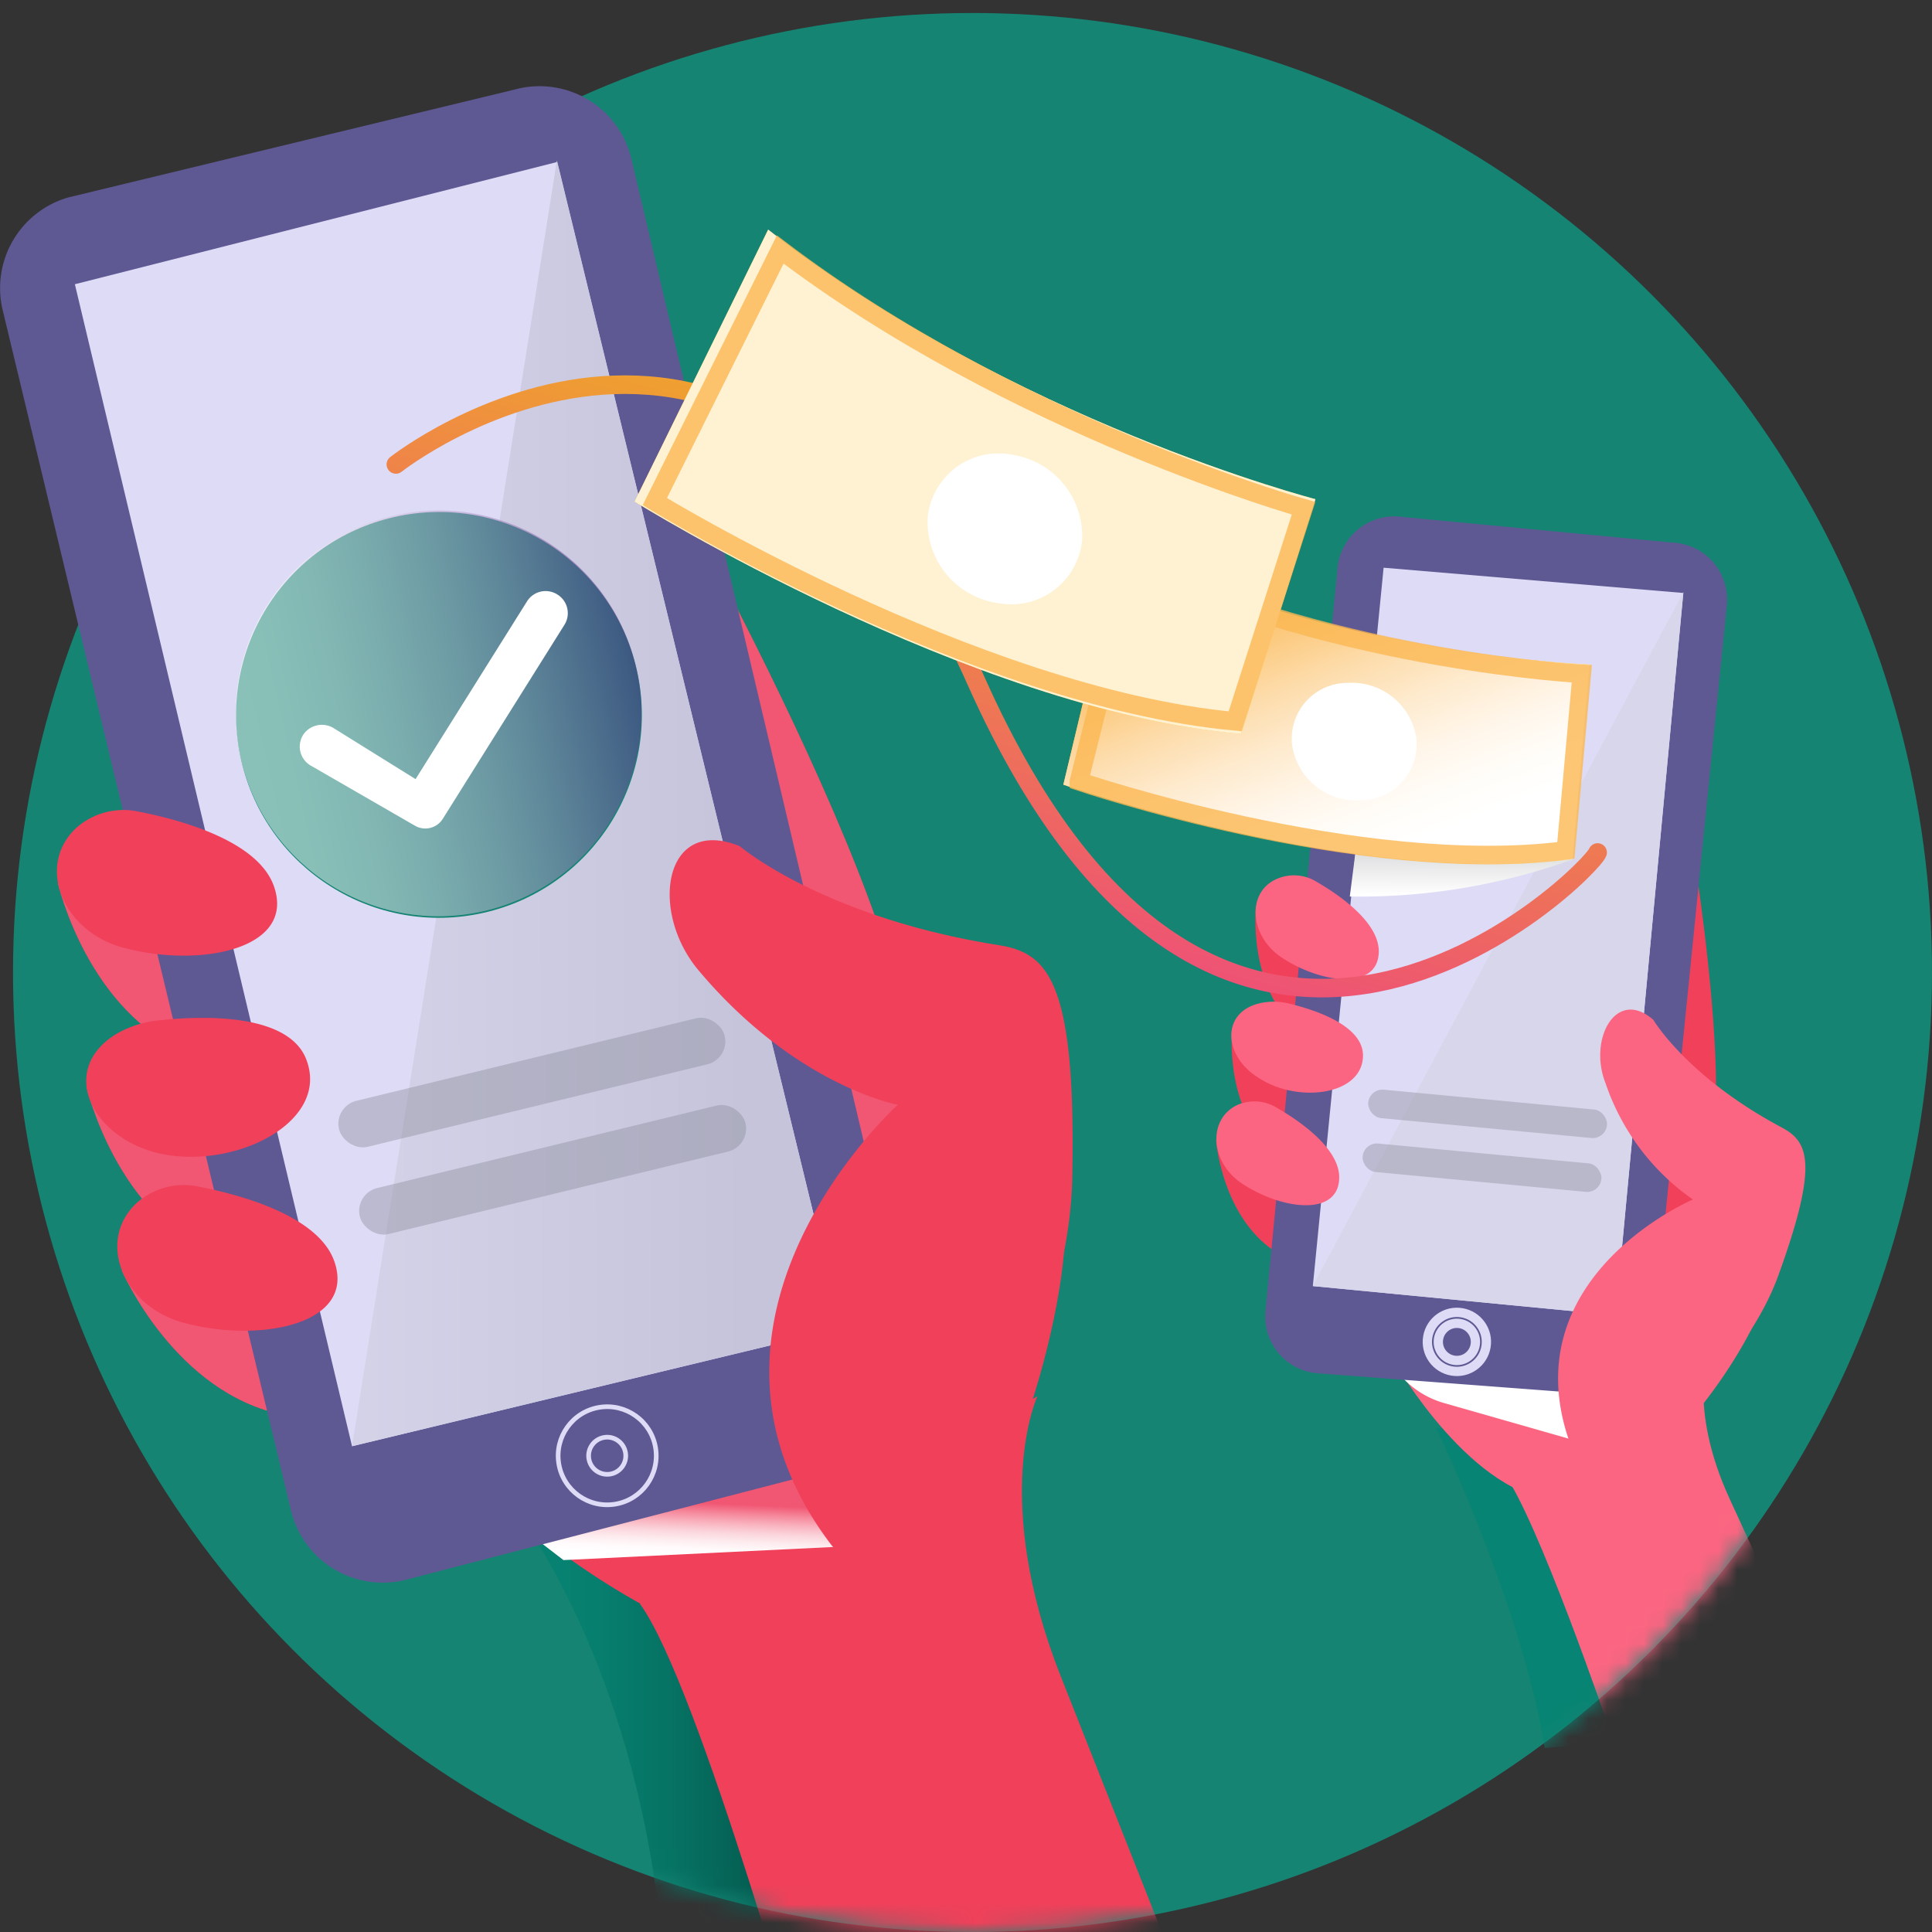 <svg width="104" height="104" viewBox="0 0 104 104" xmlns="http://www.w3.org/2000/svg" xmlns:xlink="http://www.w3.org/1999/xlink"><rect x="0" y="0" width="104" height="104" fill="#333333" stroke="none"/><title>transfer-success</title><defs><circle id="a" cx="52.35" cy="52.35" r="51.65"/><linearGradient x1="0%" y1="49.978%" x2="100.06%" y2="49.978%" id="c"><stop stop-color="#078473" offset="0%"/><stop stop-color="#077F6F" offset="24%"/><stop stop-color="#067263" offset="50%"/><stop stop-color="#045C50" offset="78%"/><stop stop-color="#03453C" offset="100%"/></linearGradient><linearGradient x1="12230%" y1="-571%" x2="13206%" y2="-571%" id="d"><stop stop-color="#078473" offset="0%"/><stop stop-color="#077F6F" offset="24%"/><stop stop-color="#067263" offset="50%"/><stop stop-color="#045C50" offset="78%"/><stop stop-color="#03453C" offset="100%"/></linearGradient><linearGradient x1="45.874%" y1="93.903%" x2="54.052%" y2="38.998%" id="e"><stop stop-color="#FFF" offset="0%"/><stop stop-color="#FFFAFB" offset="13%"/><stop stop-color="#FDECEF" offset="29%"/><stop stop-color="#FBD5DC" offset="46%"/><stop stop-color="#F9B4C0" offset="63%"/><stop stop-color="#F58A9D" offset="81%"/><stop stop-color="#F15773" offset="100%"/><stop stop-color="#F15672" offset="100%"/></linearGradient><linearGradient x1="10296.11%" y1="-23990%" x2="10876.993%" y2="-23456%" id="f"><stop stop-color="#FFF" offset="0%"/><stop stop-color="#FFFAFB" offset="13%"/><stop stop-color="#FDECEF" offset="29%"/><stop stop-color="#FBD5DC" offset="46%"/><stop stop-color="#F9B4C0" offset="63%"/><stop stop-color="#F58A9D" offset="81%"/><stop stop-color="#F15773" offset="100%"/><stop stop-color="#F15672" offset="100%"/></linearGradient><linearGradient x1="11156%" y1="-15742.019%" x2="11587%" y2="-15381.058%" id="g"><stop stop-color="#FFF" offset="0%"/><stop stop-color="#FFFAFB" offset="13%"/><stop stop-color="#FDECEF" offset="29%"/><stop stop-color="#FBD5DC" offset="46%"/><stop stop-color="#F9B4C0" offset="63%"/><stop stop-color="#F58A9D" offset="81%"/><stop stop-color="#F15773" offset="100%"/><stop stop-color="#F15672" offset="100%"/></linearGradient><linearGradient x1="11322%" y1="-14871.973%" x2="11527%" y2="-14468.303%" id="h"><stop stop-color="#FFF" offset="0%"/><stop stop-color="#FFFAFB" offset="13%"/><stop stop-color="#FDECEF" offset="29%"/><stop stop-color="#FBD5DC" offset="46%"/><stop stop-color="#F9B4C0" offset="63%"/><stop stop-color="#F58A9D" offset="81%"/><stop stop-color="#F15773" offset="100%"/><stop stop-color="#F15672" offset="100%"/></linearGradient><linearGradient x1="15018%" y1="-375.036%" x2="14574%" y2="-342.205%" id="i"><stop stop-color="#FFF" offset="0%"/><stop stop-color="#FFFAFB" offset="13%"/><stop stop-color="#FDECEF" offset="29%"/><stop stop-color="#FBD5DC" offset="46%"/><stop stop-color="#F9B4C0" offset="63%"/><stop stop-color="#F58A9D" offset="81%"/><stop stop-color="#F15773" offset="100%"/><stop stop-color="#F15672" offset="100%"/></linearGradient><linearGradient x1="-20.693%" y1="50.381%" x2="80.539%" y2="49.454%" id="j"><stop stop-color="#D8D6EB" offset="0%"/><stop stop-color="#C5C4DB" offset="100%"/></linearGradient><linearGradient x1="0%" y1="50%" x2="99.954%" y2="50%" id="k"><stop stop-color="#FFF" offset="0%"/><stop stop-color="#FBFAFC" offset="12%"/><stop stop-color="#F1ECF5" offset="26%"/><stop stop-color="#E0D5E9" offset="40%"/><stop stop-color="#C8B4D7" offset="56%"/><stop stop-color="#A98AC1" offset="72%"/><stop stop-color="#8457A6" offset="88%"/><stop stop-color="#652D90" offset="100%"/></linearGradient><linearGradient x1="6647%" y1="43667%" x2="7674%" y2="43667%" id="l"><stop stop-color="#FFF" offset="0%"/><stop stop-color="#FFFAFB" offset="13%"/><stop stop-color="#FDECEF" offset="29%"/><stop stop-color="#FBD5DC" offset="46%"/><stop stop-color="#F9B4C0" offset="63%"/><stop stop-color="#F58A9D" offset="81%"/><stop stop-color="#F15773" offset="100%"/><stop stop-color="#F15672" offset="100%"/></linearGradient><linearGradient x1="6152%" y1="41220%" x2="7785%" y2="41220%" id="m"><stop stop-color="#D8D6EB" offset="0%"/><stop stop-color="#C5C4DB" offset="100%"/></linearGradient><linearGradient x1="48.164%" y1="96.843%" x2="53.183%" y2="-126.496%" id="n"><stop stop-color="#FFF" offset="0%"/><stop stop-color="#A6A8AB" offset="100%"/></linearGradient><linearGradient x1="71.175%" y1="83.523%" x2="31.067%" y2="15.658%" id="o"><stop stop-color="#FFF" offset="0%"/><stop stop-color="#FFFDF9" offset="12%"/><stop stop-color="#FFF6EA" offset="28%"/><stop stop-color="#FEEBCF" offset="46%"/><stop stop-color="#FDDCAB" offset="65%"/><stop stop-color="#FCC97D" offset="84%"/><stop stop-color="#FBB853" offset="100%"/></linearGradient><linearGradient x1="999.839%" y1="87157%" x2="1288.429%" y2="85901%" id="p"><stop stop-color="#FFF" offset="0%"/><stop stop-color="#FFFDF9" offset="12%"/><stop stop-color="#FFF6EA" offset="28%"/><stop stop-color="#FEEBCF" offset="46%"/><stop stop-color="#FDDCAB" offset="65%"/><stop stop-color="#FCC97D" offset="84%"/><stop stop-color="#FBB853" offset="100%"/></linearGradient><linearGradient x1="59.626%" y1="16.543%" x2="40.628%" y2="78.789%" id="q"><stop stop-color="#F0B81B" offset="0%"/><stop stop-color="#ED3D87" offset="100%"/></linearGradient><linearGradient x1="1152.21%" y1="43154%" x2="-40.044%" y2="44795%" id="r"><stop stop-color="#FFF" offset="0%"/><stop stop-color="#FFFDF9" offset="12%"/><stop stop-color="#FFF6EA" offset="28%"/><stop stop-color="#FEEBCF" offset="46%"/><stop stop-color="#FDDCAB" offset="65%"/><stop stop-color="#FCC97D" offset="84%"/><stop stop-color="#FBB853" offset="100%"/></linearGradient><linearGradient x1="89.749%" y1="44721%" x2="992.499%" y2="43150%" id="s"><stop stop-color="#FFF" offset="0%"/><stop stop-color="#FFFDF9" offset="12%"/><stop stop-color="#FFF6EA" offset="28%"/><stop stop-color="#FEEBCF" offset="46%"/><stop stop-color="#FDDCAB" offset="65%"/><stop stop-color="#FCC97D" offset="84%"/><stop stop-color="#FBB853" offset="100%"/></linearGradient></defs><g fill="none" fill-rule="evenodd"><mask id="b" fill="#fff"><use xlink:href="#a"/></mask><use fill="#158473" fill-rule="nonzero" xlink:href="#a"/><g mask="url(#b)" fill-rule="nonzero"><path d="M.91 9.52s6.19 8 7.65 22.31l9.12-.33S12.8 9.52.91 9.52z" fill="url(#c)" transform="translate(27 72)"/><path d="M55.84 75.17s-2.54 5.45 1.27 15.09l6.72 17-20 5.71s-6.21-22.32-9.38-26.63l21.39-11.17z" fill="#F1405A"/><path d="M50.31 4.89s4.64 9.61 5.84 17.21l4.85-.44S56.65 4.54 50.31 4.89z" fill="url(#d)" transform="translate(27 72)"/><path d="M92 72.69s-1.19 3 1.11 8l4.08 8.87-10.52 3.62s-4-11.72-5.77-13.93L92 72.69z" fill="#FC6581"/></g><g><g transform="translate(0 4)"><path d="M28.1 77.93s10.56 9.22 17.93 6.75c7.37-2.47 11.21-17 11.3-22.3.09-5.3-29.23 15.55-29.23 15.55z" fill="#F1405A" fill-rule="nonzero"/><path fill="url(#e)" fill-rule="nonzero" style="mix-blend-mode:multiply" d="M42.33 74.91l3.04 4.34-15.04.73-2.36-1.82z"/><path d="M6.56 64.39S9.4 71 15.28 72.16L16.36 70l-2.93-7.47-6.87 1.86z" fill="#F1405A" fill-rule="nonzero"/><path d="M6.56 64.39S9.4 71 15.28 72.16L16.36 70l-2.93-7.47-6.87 1.86z" fill="url(#f)" fill-rule="nonzero" style="mix-blend-mode:multiply"/><path d="M3.12 43.53s1.58 7 7.16 9.23l1.45-1.91L10.21 43l-7.09.53zM4.65 54.46s1.58 7 7.16 9.23l1.45-1.91-1.52-7.87-7.09.55z" fill="#F1405A" fill-rule="nonzero"/><path d="M3.12 43.53s1.58 7 7.16 9.23l1.45-1.91L10.21 43l-7.09.53z" fill="url(#g)" fill-rule="nonzero" style="mix-blend-mode:multiply"/><path d="M4.65 54.46s1.58 7 7.16 9.23l1.45-1.91-1.52-7.87-7.09.55z" fill="url(#h)" fill-rule="nonzero" style="mix-blend-mode:multiply"/><path d="M32.88 16.23S48 42.11 49.08 53c1.08 10.89-10.76 9-10.76 9l-5.44-45.77z" fill="#F1405A" fill-rule="nonzero"/><path d="M32.88 16.23S48 42.11 49.08 53c1.08 10.89-10.76 9-10.76 9l-5.44-45.77z" fill="url(#i)" fill-rule="nonzero" style="mix-blend-mode:multiply"/><path d="M15.66 77.29L.13 12.63a5.08 5.08 0 0 1 3.54-6l24-5.8A5.08 5.08 0 0 1 34 4.6l15.2 64.29a5.08 5.08 0 0 1-3.64 6L22 81a5.08 5.08 0 0 1-6.34-3.71z" fill="#5E5993" fill-rule="nonzero"/><path fill="#DDDBF6" fill-rule="nonzero" d="M4.03 11.3l25.96-6.58 15.3 62.78-26.34 6.35z"/><path fill="url(#j)" fill-rule="nonzero" d="M29.98 4.63L45.29 67.5l-26.34 6.35z"/><circle stroke="#DDDBF6" stroke-width=".25" transform="rotate(-9.43 32.685 74.364)" cx="32.685" cy="74.364" r="2.64"/><circle stroke="#DDDBF6" stroke-width=".25" transform="rotate(-9.43 32.685 74.364)" cx="32.685" cy="74.364" r="1"/><rect fill="#8B8A99" fill-rule="nonzero" opacity=".4" style="mix-blend-mode:multiply" transform="rotate(-13.65 28.63 54.274)" x="17.95" y="52.999" width="21.36" height="2.55" rx="1.27"/><rect fill="#8B8A99" fill-rule="nonzero" opacity=".4" style="mix-blend-mode:multiply" transform="rotate(-13.65 29.748 58.97)" x="19.068" y="57.695" width="21.36" height="2.55" rx="1.27"/><path d="M39.82 41.55s4.48 3.82 13.9 5.32c2.65.42 4.22 1.81 4 12.55C57.5 70.16 48.38 84 44.68 79.07c-9.09-12.1 3.65-23.6 3.65-23.6s-5.49-1-10.73-7.24c-2.67-3.17-1.87-8.34 2.22-6.68zM6.31 51.63a5.69 5.69 0 0 1 2.31-.71c2.11-.23 7-.45 7.9 2.2 1.21 3.41-4.19 6-8.26 4.89-3.5-1.01-5.05-4.54-1.95-6.38zM7.35 60.76a3.83 3.83 0 0 1 3.36-.88c2.21.43 6.4 1.55 7.28 4 1.21 3.41-4 4.44-8.11 3.32-3.21-.85-4.73-4.36-2.53-6.44zM4.1 40.57a3.83 3.83 0 0 1 3.36-.88c2.21.43 6.4 1.55 7.28 4 1.21 3.41-4 4.44-8.11 3.32-3.21-.85-4.73-4.37-2.53-6.44z" fill="#F1405A" fill-rule="nonzero"/><circle fill="#158473" fill-rule="nonzero" transform="rotate(-12.81 23.629 34.484)" cx="23.629" cy="34.484" r="10.92"/><circle fill="url(#k)" fill-rule="nonzero" opacity=".5" style="mix-blend-mode:multiply" transform="rotate(-12.81 23.61 34.4)" cx="23.609" cy="34.401" r="10.92"/><path d="M22.34 40.45c.52.3 1.185.132 1.5-.38l6.54-10.43A1.18 1.18 0 0 0 30 28a1.18 1.18 0 0 0-1.63.37l-6 9.57L18 35.22a1.22 1.22 0 0 0-1.56.18 1.18 1.18 0 0 0 .25 1.79l5.65 3.26z" fill="#FFF" fill-rule="nonzero"/><path d="M75.1 69.37s4.21 7.35 8.91 7.39c4.7.04 9.75-7.5 10.85-10.51 1.1-3.01-19.76 3.12-19.76 3.12z" fill="#FC6581" fill-rule="nonzero"/><path d="M83.82 70.44l.89 3.08-7-2a4.91 4.91 0 0 1-2.72-2l8.83.92z" fill="url(#l)" fill-rule="nonzero" style="mix-blend-mode:multiply"/><path d="M65.46 57.38s.32 4.34 3.45 6.16l1-1-.2-4.84-4.25-.32zM67.61 44.79s-.48 4.33 2.27 6.68l1.21-.8.69-4.8-4.17-1.08z" fill="#F1405A" fill-rule="nonzero"/><path d="M66.33 51.34s-.48 4.33 2.27 6.66l1.21-.8.69-4.8-4.17-1.06zM90 35.07s3.53 17.76 2 24.19c-1.53 6.43-7.92 3-7.92 3L90 35.07z" fill="#F1405A" fill-rule="nonzero"/><path d="M68.12 66.55l3.88-40a3.07 3.07 0 0 1 3.22-2.75l14.84 1.41a3.07 3.07 0 0 1 2.89 3.44l-4 39.7a3.07 3.07 0 0 1-3.25 2.69L71 69.93a3.07 3.07 0 0 1-2.88-3.38z" fill="#5E5993" fill-rule="nonzero"/><path fill="#DDDBF6" fill-rule="nonzero" d="M74.48 26.56l16.13 1.36-3.64 38.88-16.3-1.57z"/><path fill="url(#m)" fill-rule="nonzero" d="M90.62 27.87L86.97 66.8l-16.3-1.57z"/><path d="M84.66 42.26a33.84 33.84 0 0 1-12 2L73 41.6l11.66.66z" fill="url(#n)" fill-rule="nonzero" style="mix-blend-mode:multiply"/><circle stroke="#DDDBF6" stroke-width=".5" transform="rotate(-80.38 78.424 68.234)" cx="78.424" cy="68.234" r="1.59"/><circle stroke="#DDDBF6" stroke-width=".5" transform="rotate(-80.38 78.424 68.234)" cx="78.424" cy="68.234" r="1"/><rect fill="#8B8A99" fill-rule="nonzero" opacity=".4" style="mix-blend-mode:multiply" transform="rotate(5.39 80.078 55.958)" x="73.623" y="55.188" width="12.91" height="1.54" rx=".77"/><rect fill="#8B8A99" fill-rule="nonzero" opacity=".4" style="mix-blend-mode:multiply" transform="rotate(5.39 79.777 58.857)" x="73.322" y="58.087" width="12.91" height="1.54" rx=".77"/><path d="M89 50.9s1.81 3.07 6.89 5.78c1.43.76 2.06 1.86-.17 8s-10.19 12.18-11.33 8.65c-2.81-8.71 6.74-12.76 6.74-12.76a12.52 12.52 0 0 1-4.7-6.25c-.95-2.38.57-5.18 2.57-3.42zM67.83 50a3.44 3.44 0 0 1 1.46 0c1.25.29 4.07 1.12 4.08 2.81 0 2.18-3.58 2.61-5.68 1.17-1.81-1.14-1.99-3.49.14-3.98zM66.63 55.47a2.31 2.31 0 0 1 2.1.16c1.18.68 3.35 2.15 3.36 3.74 0 2.18-3.18 1.74-5.29.3-1.66-1.14-1.8-3.45-.17-4.2zM68.76 43.3a2.31 2.31 0 0 1 2.1.16c1.18.68 3.35 2.15 3.36 3.74 0 2.18-3.18 1.74-5.29.3-1.67-1.15-1.84-3.5-.17-4.2z" fill="#FC6581" fill-rule="nonzero"/><path d="M57.24 38.24s15.85 5.55 27.42 4l.91-10.47s-13.37-.44-25.31-6.13l-3.02 12.6z" fill="#FDBD1D" fill-rule="nonzero"/><path d="M57.24 38.24s15.85 5.55 27.42 4l.91-10.47s-13.37-.44-25.31-6.13l-3.02 12.6z" fill="url(#o)" fill-rule="nonzero" style="mix-blend-mode:multiply"/><path d="M58.08 38.06s15.1 5.14 26.21 3.72l.86-9.51s-12.78-.64-24.15-5.9l-2.92 11.69z" stroke="url(#p)" opacity=".8" style="mix-blend-mode:multiply"/><path d="M76.23 35.66a3.51 3.51 0 0 0-3.67-2.9 3 3 0 0 0-3 3.38 3.5 3.5 0 0 0 3.82 2.93 3 3 0 0 0 2.85-3.41z" fill="#FFF" fill-rule="nonzero"/><path d="M86 41.89c-.37 1.06-20.12 20.7-33.46-9.24C40.6 5.78 21.31 21 21.31 21" stroke="url(#q)" stroke-linecap="round"/><path d="M34.16 23s18 11.21 32.65 12.51l4-12.64S54.48 18.65 41.35 8.36L34.16 23z" fill="#FDBD1D" fill-rule="nonzero"/><path d="M34.16 23s18 11.21 32.65 12.51l4-12.64S54.48 18.65 41.35 8.36L34.16 23z" fill="url(#r)" fill-rule="nonzero" opacity=".8" style="mix-blend-mode:multiply"/><path d="M35.25 23s17.17 10.52 31.24 11.83l3.68-11.47S54.61 19 42 9.43L35.25 23z" stroke="url(#s)" opacity=".8" style="mix-blend-mode:multiply"/><path d="M58.25 25.07a4.43 4.43 0 0 0-3.71-4.58 3.83 3.83 0 0 0-4.6 3.33 4.42 4.42 0 0 0 3.89 4.66 3.82 3.82 0 0 0 4.42-3.41z" fill="#FFF" fill-rule="nonzero"/></g></g></g></svg>